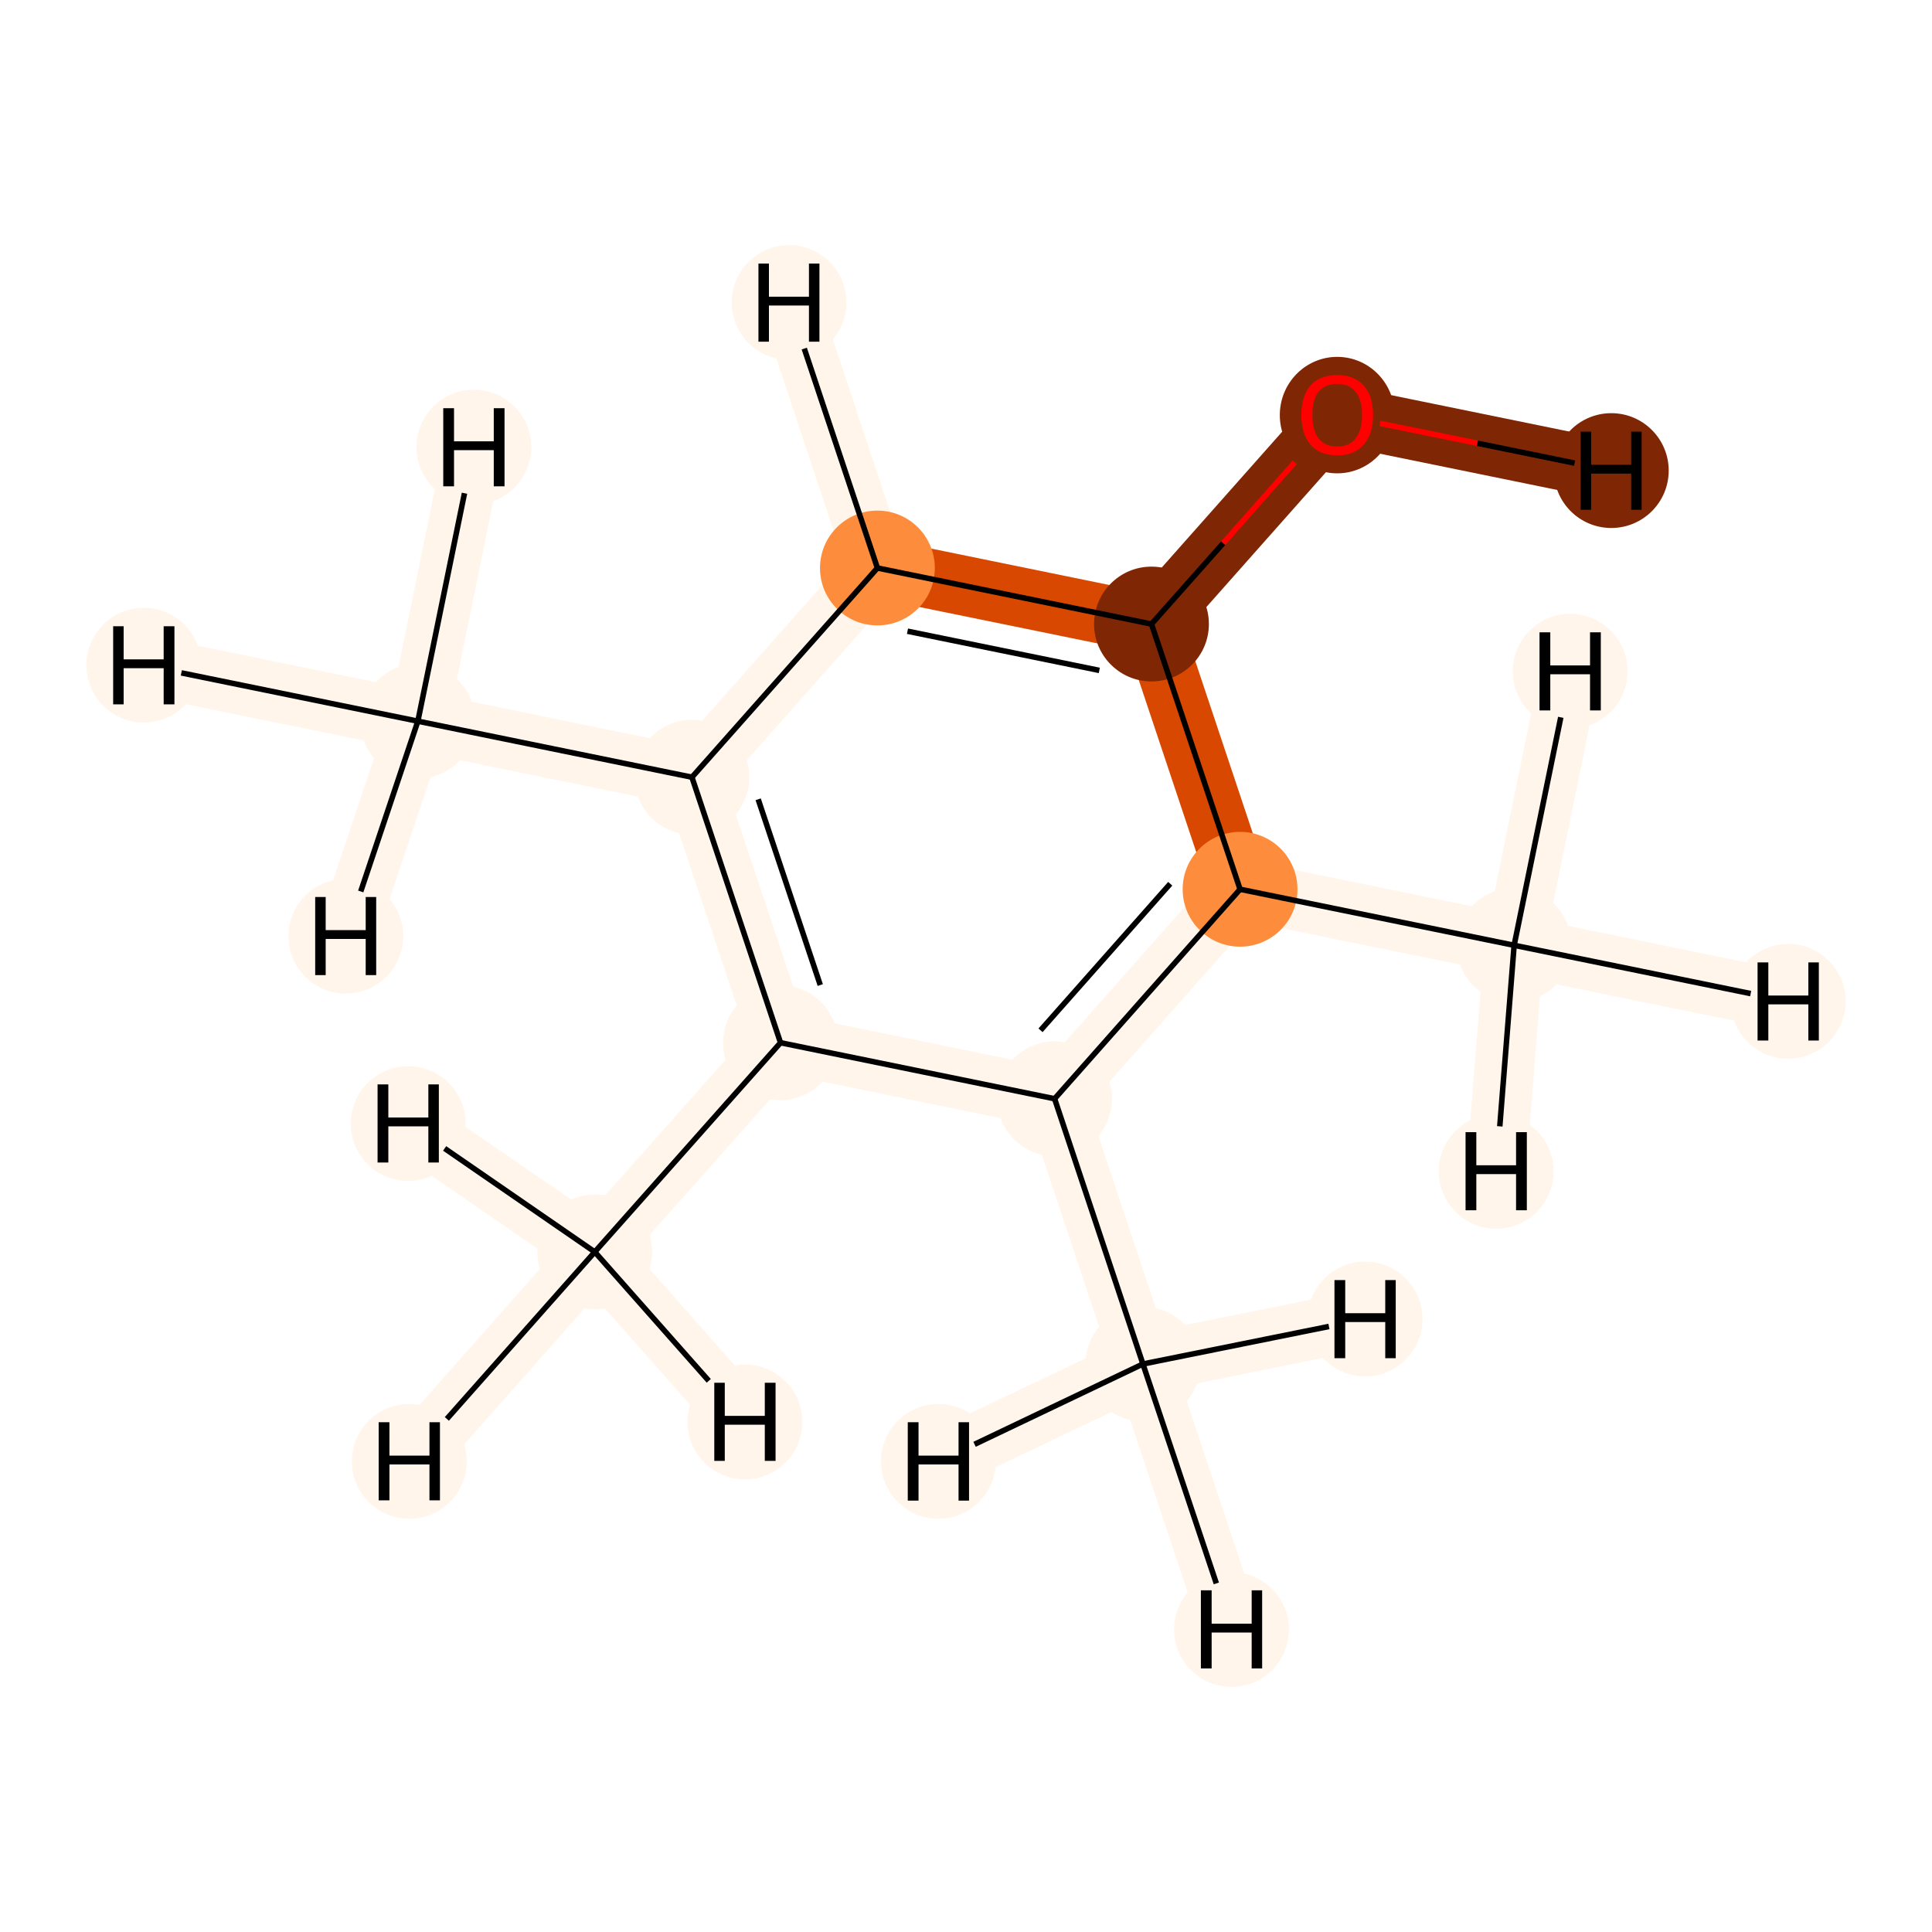 <?xml version='1.0' encoding='iso-8859-1'?>
<svg version='1.1' baseProfile='full'
              xmlns='http://www.w3.org/2000/svg'
                      xmlns:rdkit='http://www.rdkit.org/xml'
                      xmlns:xlink='http://www.w3.org/1999/xlink'
                  xml:space='preserve'
width='700px' height='700px' viewBox='0 0 700 700'>
<!-- END OF HEADER -->
<rect style='opacity:1.0;fill:#FFFFFF;stroke:none' width='700.0' height='700.0' x='0.0' y='0.0'> </rect>
<path d='M 215.5,453.6 L 282.8,377.8' style='fill:none;fill-rule:evenodd;stroke:#FFF5EB;stroke-width:21.6px;stroke-linecap:butt;stroke-linejoin:miter;stroke-opacity:1' />
<path d='M 215.5,453.6 L 148.3,529.5' style='fill:none;fill-rule:evenodd;stroke:#FFF5EB;stroke-width:21.6px;stroke-linecap:butt;stroke-linejoin:miter;stroke-opacity:1' />
<path d='M 215.5,453.6 L 147.9,407.1' style='fill:none;fill-rule:evenodd;stroke:#FFF5EB;stroke-width:21.6px;stroke-linecap:butt;stroke-linejoin:miter;stroke-opacity:1' />
<path d='M 215.5,453.6 L 269.9,515.2' style='fill:none;fill-rule:evenodd;stroke:#FFF5EB;stroke-width:21.6px;stroke-linecap:butt;stroke-linejoin:miter;stroke-opacity:1' />
<path d='M 282.8,377.8 L 250.7,281.6' style='fill:none;fill-rule:evenodd;stroke:#FFF5EB;stroke-width:21.6px;stroke-linecap:butt;stroke-linejoin:miter;stroke-opacity:1' />
<path d='M 282.8,377.8 L 382.1,398.1' style='fill:none;fill-rule:evenodd;stroke:#FFF5EB;stroke-width:21.6px;stroke-linecap:butt;stroke-linejoin:miter;stroke-opacity:1' />
<path d='M 250.7,281.6 L 151.4,261.3' style='fill:none;fill-rule:evenodd;stroke:#FFF5EB;stroke-width:21.6px;stroke-linecap:butt;stroke-linejoin:miter;stroke-opacity:1' />
<path d='M 250.7,281.6 L 317.9,205.8' style='fill:none;fill-rule:evenodd;stroke:#FFF5EB;stroke-width:21.6px;stroke-linecap:butt;stroke-linejoin:miter;stroke-opacity:1' />
<path d='M 151.4,261.3 L 52.1,241.0' style='fill:none;fill-rule:evenodd;stroke:#FFF5EB;stroke-width:21.6px;stroke-linecap:butt;stroke-linejoin:miter;stroke-opacity:1' />
<path d='M 151.4,261.3 L 125.3,339.2' style='fill:none;fill-rule:evenodd;stroke:#FFF5EB;stroke-width:21.6px;stroke-linecap:butt;stroke-linejoin:miter;stroke-opacity:1' />
<path d='M 151.4,261.3 L 171.7,162.0' style='fill:none;fill-rule:evenodd;stroke:#FFF5EB;stroke-width:21.6px;stroke-linecap:butt;stroke-linejoin:miter;stroke-opacity:1' />
<path d='M 317.9,205.8 L 417.2,226.1' style='fill:none;fill-rule:evenodd;stroke:#D94801;stroke-width:21.6px;stroke-linecap:butt;stroke-linejoin:miter;stroke-opacity:1' />
<path d='M 317.9,205.8 L 285.9,109.6' style='fill:none;fill-rule:evenodd;stroke:#FFF5EB;stroke-width:21.6px;stroke-linecap:butt;stroke-linejoin:miter;stroke-opacity:1' />
<path d='M 417.2,226.1 L 449.3,322.2' style='fill:none;fill-rule:evenodd;stroke:#D94801;stroke-width:21.6px;stroke-linecap:butt;stroke-linejoin:miter;stroke-opacity:1' />
<path d='M 417.2,226.1 L 484.5,150.2' style='fill:none;fill-rule:evenodd;stroke:#7F2704;stroke-width:21.6px;stroke-linecap:butt;stroke-linejoin:miter;stroke-opacity:1' />
<path d='M 449.3,322.2 L 382.1,398.1' style='fill:none;fill-rule:evenodd;stroke:#FFF5EB;stroke-width:21.6px;stroke-linecap:butt;stroke-linejoin:miter;stroke-opacity:1' />
<path d='M 449.3,322.2 L 548.6,342.5' style='fill:none;fill-rule:evenodd;stroke:#FFF5EB;stroke-width:21.6px;stroke-linecap:butt;stroke-linejoin:miter;stroke-opacity:1' />
<path d='M 382.1,398.1 L 414.1,494.2' style='fill:none;fill-rule:evenodd;stroke:#FFF5EB;stroke-width:21.6px;stroke-linecap:butt;stroke-linejoin:miter;stroke-opacity:1' />
<path d='M 414.1,494.2 L 446.2,590.4' style='fill:none;fill-rule:evenodd;stroke:#FFF5EB;stroke-width:21.6px;stroke-linecap:butt;stroke-linejoin:miter;stroke-opacity:1' />
<path d='M 414.1,494.2 L 340.0,529.5' style='fill:none;fill-rule:evenodd;stroke:#FFF5EB;stroke-width:21.6px;stroke-linecap:butt;stroke-linejoin:miter;stroke-opacity:1' />
<path d='M 414.1,494.2 L 494.6,477.9' style='fill:none;fill-rule:evenodd;stroke:#FFF5EB;stroke-width:21.6px;stroke-linecap:butt;stroke-linejoin:miter;stroke-opacity:1' />
<path d='M 548.6,342.5 L 647.9,362.8' style='fill:none;fill-rule:evenodd;stroke:#FFF5EB;stroke-width:21.6px;stroke-linecap:butt;stroke-linejoin:miter;stroke-opacity:1' />
<path d='M 548.6,342.5 L 542.1,424.4' style='fill:none;fill-rule:evenodd;stroke:#FFF5EB;stroke-width:21.6px;stroke-linecap:butt;stroke-linejoin:miter;stroke-opacity:1' />
<path d='M 548.6,342.5 L 568.9,243.2' style='fill:none;fill-rule:evenodd;stroke:#FFF5EB;stroke-width:21.6px;stroke-linecap:butt;stroke-linejoin:miter;stroke-opacity:1' />
<path d='M 484.5,150.2 L 583.8,170.5' style='fill:none;fill-rule:evenodd;stroke:#7F2704;stroke-width:21.6px;stroke-linecap:butt;stroke-linejoin:miter;stroke-opacity:1' />
<ellipse cx='215.5' cy='453.6' rx='20.3' ry='20.3'  style='fill:#FFF5EB;fill-rule:evenodd;stroke:#FFF5EB;stroke-width:1.0px;stroke-linecap:butt;stroke-linejoin:miter;stroke-opacity:1' />
<ellipse cx='282.8' cy='377.8' rx='20.3' ry='20.3'  style='fill:#FFF5EB;fill-rule:evenodd;stroke:#FFF5EB;stroke-width:1.0px;stroke-linecap:butt;stroke-linejoin:miter;stroke-opacity:1' />
<ellipse cx='250.7' cy='281.6' rx='20.3' ry='20.3'  style='fill:#FFF5EB;fill-rule:evenodd;stroke:#FFF5EB;stroke-width:1.0px;stroke-linecap:butt;stroke-linejoin:miter;stroke-opacity:1' />
<ellipse cx='151.4' cy='261.3' rx='20.3' ry='20.3'  style='fill:#FFF5EB;fill-rule:evenodd;stroke:#FFF5EB;stroke-width:1.0px;stroke-linecap:butt;stroke-linejoin:miter;stroke-opacity:1' />
<ellipse cx='317.9' cy='205.8' rx='20.3' ry='20.3'  style='fill:#FD8D3C;fill-rule:evenodd;stroke:#FD8D3C;stroke-width:1.0px;stroke-linecap:butt;stroke-linejoin:miter;stroke-opacity:1' />
<ellipse cx='417.2' cy='226.1' rx='20.3' ry='20.3'  style='fill:#7F2704;fill-rule:evenodd;stroke:#7F2704;stroke-width:1.0px;stroke-linecap:butt;stroke-linejoin:miter;stroke-opacity:1' />
<ellipse cx='449.3' cy='322.2' rx='20.3' ry='20.3'  style='fill:#FD8D3C;fill-rule:evenodd;stroke:#FD8D3C;stroke-width:1.0px;stroke-linecap:butt;stroke-linejoin:miter;stroke-opacity:1' />
<ellipse cx='382.1' cy='398.1' rx='20.3' ry='20.3'  style='fill:#FFF5EB;fill-rule:evenodd;stroke:#FFF5EB;stroke-width:1.0px;stroke-linecap:butt;stroke-linejoin:miter;stroke-opacity:1' />
<ellipse cx='414.1' cy='494.2' rx='20.3' ry='20.3'  style='fill:#FFF5EB;fill-rule:evenodd;stroke:#FFF5EB;stroke-width:1.0px;stroke-linecap:butt;stroke-linejoin:miter;stroke-opacity:1' />
<ellipse cx='548.6' cy='342.5' rx='20.3' ry='20.3'  style='fill:#FFF5EB;fill-rule:evenodd;stroke:#FFF5EB;stroke-width:1.0px;stroke-linecap:butt;stroke-linejoin:miter;stroke-opacity:1' />
<ellipse cx='484.5' cy='150.4' rx='20.3' ry='20.6'  style='fill:#7F2704;fill-rule:evenodd;stroke:#7F2704;stroke-width:1.0px;stroke-linecap:butt;stroke-linejoin:miter;stroke-opacity:1' />
<ellipse cx='148.3' cy='529.5' rx='20.3' ry='20.3'  style='fill:#FFF5EB;fill-rule:evenodd;stroke:#FFF5EB;stroke-width:1.0px;stroke-linecap:butt;stroke-linejoin:miter;stroke-opacity:1' />
<ellipse cx='147.9' cy='407.1' rx='20.3' ry='20.3'  style='fill:#FFF5EB;fill-rule:evenodd;stroke:#FFF5EB;stroke-width:1.0px;stroke-linecap:butt;stroke-linejoin:miter;stroke-opacity:1' />
<ellipse cx='269.9' cy='515.2' rx='20.3' ry='20.3'  style='fill:#FFF5EB;fill-rule:evenodd;stroke:#FFF5EB;stroke-width:1.0px;stroke-linecap:butt;stroke-linejoin:miter;stroke-opacity:1' />
<ellipse cx='52.1' cy='241.0' rx='20.3' ry='20.3'  style='fill:#FFF5EB;fill-rule:evenodd;stroke:#FFF5EB;stroke-width:1.0px;stroke-linecap:butt;stroke-linejoin:miter;stroke-opacity:1' />
<ellipse cx='125.3' cy='339.2' rx='20.3' ry='20.3'  style='fill:#FFF5EB;fill-rule:evenodd;stroke:#FFF5EB;stroke-width:1.0px;stroke-linecap:butt;stroke-linejoin:miter;stroke-opacity:1' />
<ellipse cx='171.7' cy='162.0' rx='20.3' ry='20.3'  style='fill:#FFF5EB;fill-rule:evenodd;stroke:#FFF5EB;stroke-width:1.0px;stroke-linecap:butt;stroke-linejoin:miter;stroke-opacity:1' />
<ellipse cx='285.9' cy='109.6' rx='20.3' ry='20.3'  style='fill:#FFF5EB;fill-rule:evenodd;stroke:#FFF5EB;stroke-width:1.0px;stroke-linecap:butt;stroke-linejoin:miter;stroke-opacity:1' />
<ellipse cx='446.2' cy='590.4' rx='20.3' ry='20.3'  style='fill:#FFF5EB;fill-rule:evenodd;stroke:#FFF5EB;stroke-width:1.0px;stroke-linecap:butt;stroke-linejoin:miter;stroke-opacity:1' />
<ellipse cx='340.0' cy='529.5' rx='20.3' ry='20.3'  style='fill:#FFF5EB;fill-rule:evenodd;stroke:#FFF5EB;stroke-width:1.0px;stroke-linecap:butt;stroke-linejoin:miter;stroke-opacity:1' />
<ellipse cx='494.6' cy='477.9' rx='20.3' ry='20.3'  style='fill:#FFF5EB;fill-rule:evenodd;stroke:#FFF5EB;stroke-width:1.0px;stroke-linecap:butt;stroke-linejoin:miter;stroke-opacity:1' />
<ellipse cx='647.9' cy='362.8' rx='20.3' ry='20.3'  style='fill:#FFF5EB;fill-rule:evenodd;stroke:#FFF5EB;stroke-width:1.0px;stroke-linecap:butt;stroke-linejoin:miter;stroke-opacity:1' />
<ellipse cx='542.1' cy='424.4' rx='20.3' ry='20.3'  style='fill:#FFF5EB;fill-rule:evenodd;stroke:#FFF5EB;stroke-width:1.0px;stroke-linecap:butt;stroke-linejoin:miter;stroke-opacity:1' />
<ellipse cx='568.9' cy='243.2' rx='20.3' ry='20.3'  style='fill:#FFF5EB;fill-rule:evenodd;stroke:#FFF5EB;stroke-width:1.0px;stroke-linecap:butt;stroke-linejoin:miter;stroke-opacity:1' />
<ellipse cx='583.8' cy='170.5' rx='20.3' ry='20.3'  style='fill:#7F2704;fill-rule:evenodd;stroke:#7F2704;stroke-width:1.0px;stroke-linecap:butt;stroke-linejoin:miter;stroke-opacity:1' />
<path class='bond-0 atom-0 atom-1' d='M 215.5,453.6 L 282.8,377.8' style='fill:none;fill-rule:evenodd;stroke:#000000;stroke-width:2.0px;stroke-linecap:butt;stroke-linejoin:miter;stroke-opacity:1' />
<path class='bond-11 atom-0 atom-11' d='M 215.5,453.6 L 161.9,514.1' style='fill:none;fill-rule:evenodd;stroke:#000000;stroke-width:2.0px;stroke-linecap:butt;stroke-linejoin:miter;stroke-opacity:1' />
<path class='bond-12 atom-0 atom-12' d='M 215.5,453.6 L 161.1,416.1' style='fill:none;fill-rule:evenodd;stroke:#000000;stroke-width:2.0px;stroke-linecap:butt;stroke-linejoin:miter;stroke-opacity:1' />
<path class='bond-13 atom-0 atom-13' d='M 215.5,453.6 L 256.8,500.3' style='fill:none;fill-rule:evenodd;stroke:#000000;stroke-width:2.0px;stroke-linecap:butt;stroke-linejoin:miter;stroke-opacity:1' />
<path class='bond-1 atom-1 atom-2' d='M 282.8,377.8 L 250.7,281.6' style='fill:none;fill-rule:evenodd;stroke:#000000;stroke-width:2.0px;stroke-linecap:butt;stroke-linejoin:miter;stroke-opacity:1' />
<path class='bond-1 atom-1 atom-2' d='M 297.2,356.9 L 274.7,289.6' style='fill:none;fill-rule:evenodd;stroke:#000000;stroke-width:2.0px;stroke-linecap:butt;stroke-linejoin:miter;stroke-opacity:1' />
<path class='bond-10 atom-7 atom-1' d='M 382.1,398.1 L 282.8,377.8' style='fill:none;fill-rule:evenodd;stroke:#000000;stroke-width:2.0px;stroke-linecap:butt;stroke-linejoin:miter;stroke-opacity:1' />
<path class='bond-2 atom-2 atom-3' d='M 250.7,281.6 L 151.4,261.3' style='fill:none;fill-rule:evenodd;stroke:#000000;stroke-width:2.0px;stroke-linecap:butt;stroke-linejoin:miter;stroke-opacity:1' />
<path class='bond-3 atom-2 atom-4' d='M 250.7,281.6 L 317.9,205.8' style='fill:none;fill-rule:evenodd;stroke:#000000;stroke-width:2.0px;stroke-linecap:butt;stroke-linejoin:miter;stroke-opacity:1' />
<path class='bond-14 atom-3 atom-14' d='M 151.4,261.3 L 65.7,243.8' style='fill:none;fill-rule:evenodd;stroke:#000000;stroke-width:2.0px;stroke-linecap:butt;stroke-linejoin:miter;stroke-opacity:1' />
<path class='bond-15 atom-3 atom-15' d='M 151.4,261.3 L 130.7,323.0' style='fill:none;fill-rule:evenodd;stroke:#000000;stroke-width:2.0px;stroke-linecap:butt;stroke-linejoin:miter;stroke-opacity:1' />
<path class='bond-16 atom-3 atom-16' d='M 151.4,261.3 L 168.3,178.7' style='fill:none;fill-rule:evenodd;stroke:#000000;stroke-width:2.0px;stroke-linecap:butt;stroke-linejoin:miter;stroke-opacity:1' />
<path class='bond-4 atom-4 atom-5' d='M 317.9,205.8 L 417.2,226.1' style='fill:none;fill-rule:evenodd;stroke:#000000;stroke-width:2.0px;stroke-linecap:butt;stroke-linejoin:miter;stroke-opacity:1' />
<path class='bond-4 atom-4 atom-5' d='M 328.8,228.7 L 398.3,242.9' style='fill:none;fill-rule:evenodd;stroke:#000000;stroke-width:2.0px;stroke-linecap:butt;stroke-linejoin:miter;stroke-opacity:1' />
<path class='bond-17 atom-4 atom-17' d='M 317.9,205.8 L 291.4,126.3' style='fill:none;fill-rule:evenodd;stroke:#000000;stroke-width:2.0px;stroke-linecap:butt;stroke-linejoin:miter;stroke-opacity:1' />
<path class='bond-5 atom-5 atom-6' d='M 417.2,226.1 L 449.3,322.2' style='fill:none;fill-rule:evenodd;stroke:#000000;stroke-width:2.0px;stroke-linecap:butt;stroke-linejoin:miter;stroke-opacity:1' />
<path class='bond-9 atom-5 atom-10' d='M 417.2,226.1 L 443.2,196.8' style='fill:none;fill-rule:evenodd;stroke:#000000;stroke-width:2.0px;stroke-linecap:butt;stroke-linejoin:miter;stroke-opacity:1' />
<path class='bond-9 atom-5 atom-10' d='M 443.2,196.8 L 469.1,167.5' style='fill:none;fill-rule:evenodd;stroke:#FF0000;stroke-width:2.0px;stroke-linecap:butt;stroke-linejoin:miter;stroke-opacity:1' />
<path class='bond-6 atom-6 atom-7' d='M 449.3,322.2 L 382.1,398.1' style='fill:none;fill-rule:evenodd;stroke:#000000;stroke-width:2.0px;stroke-linecap:butt;stroke-linejoin:miter;stroke-opacity:1' />
<path class='bond-6 atom-6 atom-7' d='M 424.0,320.2 L 377.0,373.3' style='fill:none;fill-rule:evenodd;stroke:#000000;stroke-width:2.0px;stroke-linecap:butt;stroke-linejoin:miter;stroke-opacity:1' />
<path class='bond-8 atom-6 atom-9' d='M 449.3,322.2 L 548.6,342.5' style='fill:none;fill-rule:evenodd;stroke:#000000;stroke-width:2.0px;stroke-linecap:butt;stroke-linejoin:miter;stroke-opacity:1' />
<path class='bond-7 atom-7 atom-8' d='M 382.1,398.1 L 414.1,494.2' style='fill:none;fill-rule:evenodd;stroke:#000000;stroke-width:2.0px;stroke-linecap:butt;stroke-linejoin:miter;stroke-opacity:1' />
<path class='bond-18 atom-8 atom-18' d='M 414.1,494.2 L 440.7,573.7' style='fill:none;fill-rule:evenodd;stroke:#000000;stroke-width:2.0px;stroke-linecap:butt;stroke-linejoin:miter;stroke-opacity:1' />
<path class='bond-19 atom-8 atom-19' d='M 414.1,494.2 L 353.1,523.3' style='fill:none;fill-rule:evenodd;stroke:#000000;stroke-width:2.0px;stroke-linecap:butt;stroke-linejoin:miter;stroke-opacity:1' />
<path class='bond-20 atom-8 atom-20' d='M 414.1,494.2 L 481.5,480.6' style='fill:none;fill-rule:evenodd;stroke:#000000;stroke-width:2.0px;stroke-linecap:butt;stroke-linejoin:miter;stroke-opacity:1' />
<path class='bond-21 atom-9 atom-21' d='M 548.6,342.5 L 634.3,360.0' style='fill:none;fill-rule:evenodd;stroke:#000000;stroke-width:2.0px;stroke-linecap:butt;stroke-linejoin:miter;stroke-opacity:1' />
<path class='bond-22 atom-9 atom-22' d='M 548.6,342.5 L 543.4,408.1' style='fill:none;fill-rule:evenodd;stroke:#000000;stroke-width:2.0px;stroke-linecap:butt;stroke-linejoin:miter;stroke-opacity:1' />
<path class='bond-23 atom-9 atom-23' d='M 548.6,342.5 L 565.5,259.9' style='fill:none;fill-rule:evenodd;stroke:#000000;stroke-width:2.0px;stroke-linecap:butt;stroke-linejoin:miter;stroke-opacity:1' />
<path class='bond-24 atom-10 atom-24' d='M 500.0,153.4 L 535.3,160.6' style='fill:none;fill-rule:evenodd;stroke:#FF0000;stroke-width:2.0px;stroke-linecap:butt;stroke-linejoin:miter;stroke-opacity:1' />
<path class='bond-24 atom-10 atom-24' d='M 535.3,160.6 L 570.5,167.8' style='fill:none;fill-rule:evenodd;stroke:#000000;stroke-width:2.0px;stroke-linecap:butt;stroke-linejoin:miter;stroke-opacity:1' />
<path  class='atom-10' d='M 471.5 150.3
Q 471.5 143.5, 474.8 139.7
Q 478.2 135.9, 484.5 135.9
Q 490.7 135.9, 494.1 139.7
Q 497.5 143.5, 497.5 150.3
Q 497.5 157.2, 494.1 161.1
Q 490.7 165.0, 484.5 165.0
Q 478.2 165.0, 474.8 161.1
Q 471.5 157.2, 471.5 150.3
M 484.5 161.8
Q 488.8 161.8, 491.1 158.9
Q 493.5 156.0, 493.5 150.3
Q 493.5 144.7, 491.1 141.9
Q 488.8 139.1, 484.5 139.1
Q 480.1 139.1, 477.8 141.9
Q 475.5 144.7, 475.5 150.3
Q 475.5 156.0, 477.8 158.9
Q 480.1 161.8, 484.5 161.8
' fill='#FF0000'/>
<path  class='atom-11' d='M 137.2 515.3
L 141.1 515.3
L 141.1 527.4
L 155.6 527.4
L 155.6 515.3
L 159.4 515.3
L 159.4 543.6
L 155.6 543.6
L 155.6 530.6
L 141.1 530.6
L 141.1 543.6
L 137.2 543.6
L 137.2 515.3
' fill='#000000'/>
<path  class='atom-12' d='M 136.8 392.9
L 140.7 392.9
L 140.7 404.9
L 155.2 404.9
L 155.2 392.9
L 159.0 392.9
L 159.0 421.2
L 155.2 421.2
L 155.2 408.1
L 140.7 408.1
L 140.7 421.2
L 136.8 421.2
L 136.8 392.9
' fill='#000000'/>
<path  class='atom-13' d='M 258.8 501.0
L 262.6 501.0
L 262.6 513.0
L 277.1 513.0
L 277.1 501.0
L 281.0 501.0
L 281.0 529.3
L 277.1 529.3
L 277.1 516.2
L 262.6 516.2
L 262.6 529.3
L 258.8 529.3
L 258.8 501.0
' fill='#000000'/>
<path  class='atom-14' d='M 41.0 226.9
L 44.8 226.9
L 44.8 238.9
L 59.3 238.9
L 59.3 226.9
L 63.2 226.9
L 63.2 255.2
L 59.3 255.2
L 59.3 242.1
L 44.8 242.1
L 44.8 255.2
L 41.0 255.2
L 41.0 226.9
' fill='#000000'/>
<path  class='atom-15' d='M 114.2 325.0
L 118.0 325.0
L 118.0 337.0
L 132.5 337.0
L 132.5 325.0
L 136.3 325.0
L 136.3 353.3
L 132.5 353.3
L 132.5 340.2
L 118.0 340.2
L 118.0 353.3
L 114.2 353.3
L 114.2 325.0
' fill='#000000'/>
<path  class='atom-16' d='M 160.6 147.9
L 164.5 147.9
L 164.5 159.9
L 178.9 159.9
L 178.9 147.9
L 182.8 147.9
L 182.8 176.2
L 178.9 176.2
L 178.9 163.1
L 164.5 163.1
L 164.5 176.2
L 160.6 176.2
L 160.6 147.9
' fill='#000000'/>
<path  class='atom-17' d='M 274.8 95.5
L 278.6 95.5
L 278.6 107.5
L 293.1 107.5
L 293.1 95.5
L 296.9 95.5
L 296.9 123.8
L 293.1 123.8
L 293.1 110.7
L 278.6 110.7
L 278.6 123.8
L 274.8 123.8
L 274.8 95.5
' fill='#000000'/>
<path  class='atom-18' d='M 435.1 576.2
L 439.0 576.2
L 439.0 588.3
L 453.5 588.3
L 453.5 576.2
L 457.3 576.2
L 457.3 604.5
L 453.5 604.5
L 453.5 591.5
L 439.0 591.5
L 439.0 604.5
L 435.1 604.5
L 435.1 576.2
' fill='#000000'/>
<path  class='atom-19' d='M 328.9 515.3
L 332.8 515.3
L 332.8 527.4
L 347.3 527.4
L 347.3 515.3
L 351.1 515.3
L 351.1 543.7
L 347.3 543.7
L 347.3 530.6
L 332.8 530.6
L 332.8 543.7
L 328.9 543.7
L 328.9 515.3
' fill='#000000'/>
<path  class='atom-20' d='M 483.5 463.8
L 487.4 463.8
L 487.4 475.8
L 501.9 475.8
L 501.9 463.8
L 505.7 463.8
L 505.7 492.1
L 501.9 492.1
L 501.9 479.0
L 487.4 479.0
L 487.4 492.1
L 483.5 492.1
L 483.5 463.8
' fill='#000000'/>
<path  class='atom-21' d='M 636.8 348.7
L 640.7 348.7
L 640.7 360.7
L 655.2 360.7
L 655.2 348.7
L 659.0 348.7
L 659.0 377.0
L 655.2 377.0
L 655.2 363.9
L 640.7 363.9
L 640.7 377.0
L 636.8 377.0
L 636.8 348.7
' fill='#000000'/>
<path  class='atom-22' d='M 531.0 410.2
L 534.9 410.2
L 534.9 422.2
L 549.3 422.2
L 549.3 410.2
L 553.2 410.2
L 553.2 438.5
L 549.3 438.5
L 549.3 425.4
L 534.9 425.4
L 534.9 438.5
L 531.0 438.5
L 531.0 410.2
' fill='#000000'/>
<path  class='atom-23' d='M 557.8 229.1
L 561.7 229.1
L 561.7 241.1
L 576.1 241.1
L 576.1 229.1
L 580.0 229.1
L 580.0 257.4
L 576.1 257.4
L 576.1 244.3
L 561.7 244.3
L 561.7 257.4
L 557.8 257.4
L 557.8 229.1
' fill='#000000'/>
<path  class='atom-24' d='M 572.7 156.4
L 576.5 156.4
L 576.5 168.4
L 591.0 168.4
L 591.0 156.4
L 594.8 156.4
L 594.8 184.7
L 591.0 184.7
L 591.0 171.6
L 576.5 171.6
L 576.5 184.7
L 572.7 184.7
L 572.7 156.4
' fill='#000000'/>
</svg>

